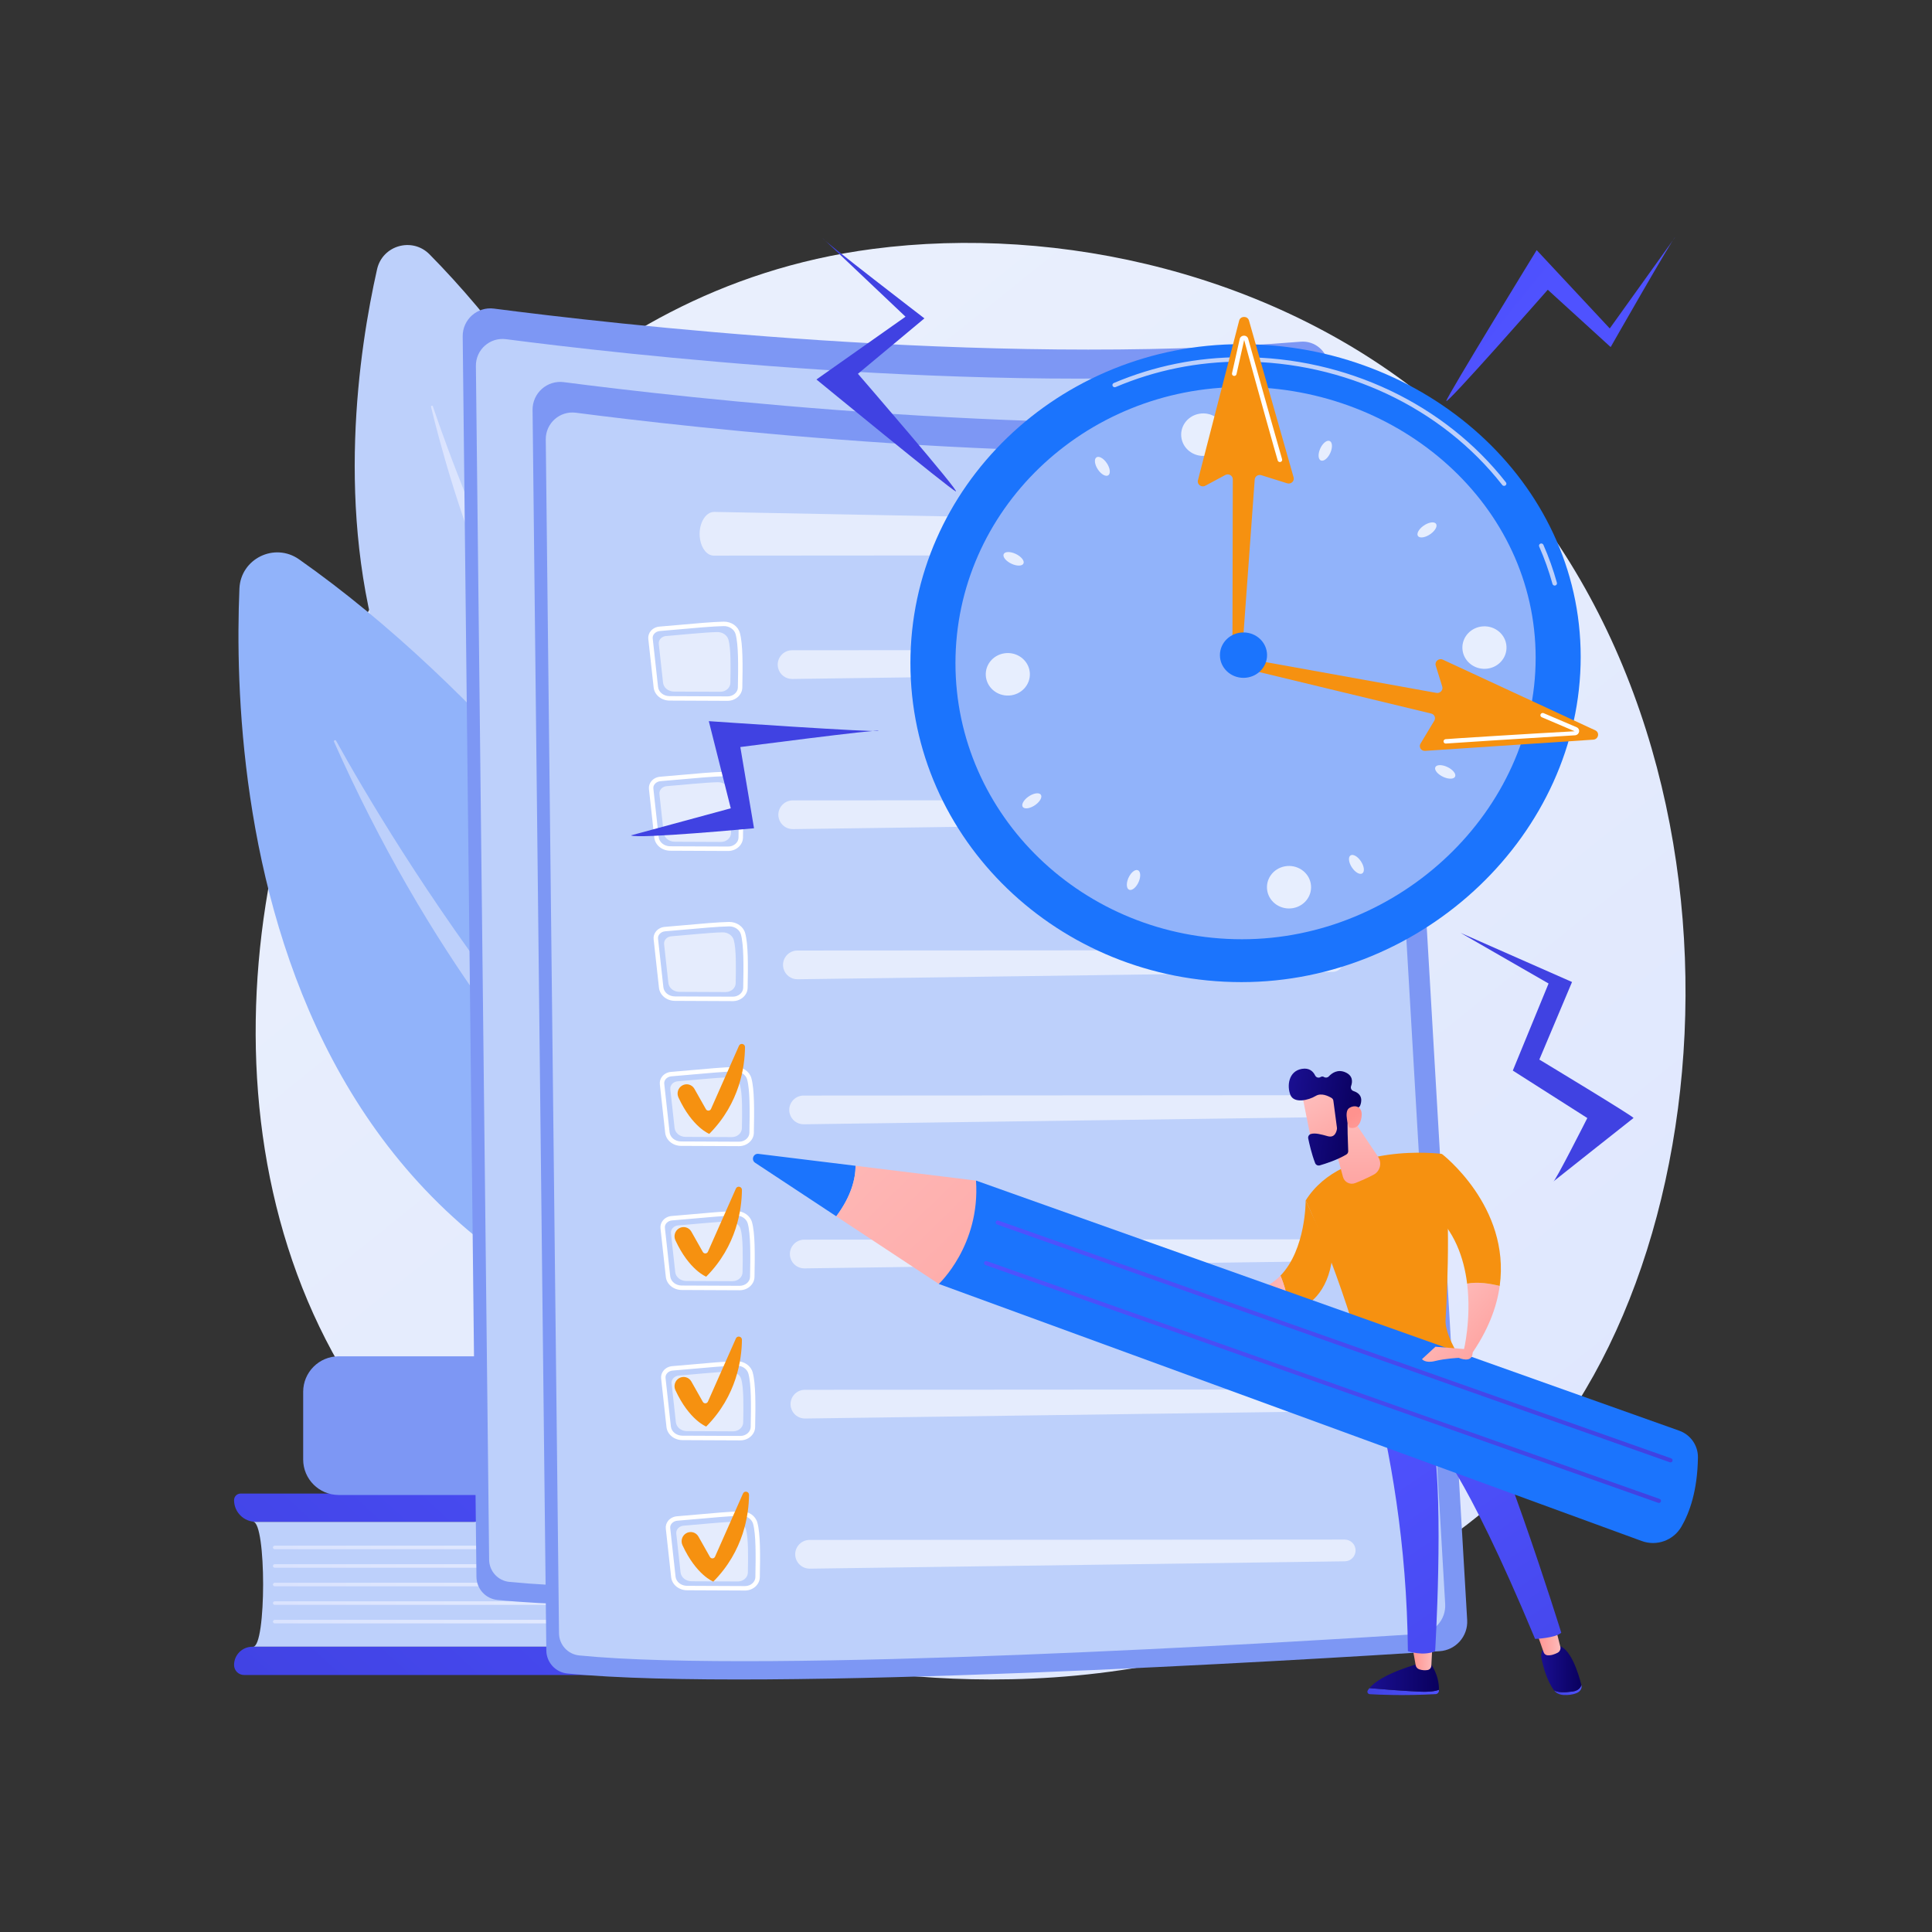 <?xml version="1.0" encoding="utf-8"?>
<!-- Generator: Adobe Illustrator 23.1.1, SVG Export Plug-In . SVG Version: 6.00 Build 0)  -->
<svg version="1.1" xmlns="http://www.w3.org/2000/svg" xmlns:xlink="http://www.w3.org/1999/xlink" x="0px" y="0px"
	 viewBox="0 0 3710 3710" style="enable-background:new 0 0 3710 3710;" xml:space="preserve">
<rect x="0" y="0" width="3710" height="3710" fill="#333333" stroke="none"/>
<style type="text/css">
	.st0{display:none;}
	.st1{fill:url(#SVGID_1_);}
	.st2{fill:#BDD0FB;}
	.st3{fill:url(#SVGID_2_);}
	.st4{fill:url(#SVGID_3_);}
	.st5{fill:url(#SVGID_4_);}
	.st6{fill:url(#SVGID_5_);}
	.st7{fill:url(#SVGID_6_);}
	.st8{fill:url(#SVGID_7_);}
	.st9{fill:#7D97F4;}
	.st10{fill:url(#SVGID_8_);}
	.st11{fill:url(#SVGID_9_);}
	.st12{fill:url(#SVGID_10_);}
	.st13{fill:#91B3FA;}
	.st14{opacity:0.78;fill:#FFFFFF;}
	.st15{fill:url(#SVGID_11_);}
	.st16{fill:url(#SVGID_12_);}
	.st17{opacity:0.6;}
	.st18{fill:#FFFFFF;}
	.st19{opacity:0.6;fill:#FFFFFF;}
	.st20{fill:url(#SVGID_13_);}
	.st21{fill:#F69110;}
	.st22{fill:url(#SVGID_14_);}
	.st23{fill:url(#SVGID_15_);}
	.st24{fill:url(#SVGID_16_);}
	.st25{fill:url(#SVGID_17_);}
	.st26{fill:url(#SVGID_18_);}
	.st27{fill:url(#SVGID_19_);}
	.st28{fill:url(#SVGID_20_);}
	.st29{fill:url(#SVGID_21_);}
	.st30{fill:url(#SVGID_22_);}
	.st31{fill:url(#SVGID_23_);}
	.st32{fill:url(#SVGID_24_);}
	.st33{fill:url(#SVGID_25_);}
	.st34{fill:url(#SVGID_26_);}
	.st35{fill:url(#SVGID_27_);}
	.st36{fill:url(#SVGID_28_);}
	.st37{fill:url(#SVGID_29_);}
	.st38{fill:url(#SVGID_30_);}
	.st39{fill:url(#SVGID_31_);}
	.st40{fill:url(#SVGID_32_);}
	.st41{fill:#1B74FD;}
	.st42{fill:url(#SVGID_33_);}
	.st43{fill:url(#SVGID_34_);}
	.st44{fill:url(#SVGID_35_);}
	.st45{fill:url(#SVGID_36_);}
</style>
<g id="Background" class="st0">
</g>
<g id="Illustration">
	<g>
		<linearGradient id="SVGID_1_" gradientUnits="userSpaceOnUse" x1="3593.731" y1="4039.252" x2="1139.088" y2="990.74">
			<stop  offset="0" style="stop-color:#DAE3FE"/>
			<stop  offset="1" style="stop-color:#E9EFFD"/>
		</linearGradient>
		<path class="st1" d="M2918.44,2837.03c-56.38,59.36-109.73,97.64-151.88,127.88c-495.46,355.5-1081.72,251.87-1206.31,226.56
			c-183.99-37.37-539.64-109.6-796.77-411.98c-389.01-457.47-328.44-1178.2-26.69-1653.97c55.19-87.03,346.74-570.04,939.32-647.5
			c358.62-46.88,776.65,47.67,1079.38,301.3C3390.94,1311.71,3345.71,2387.22,2918.44,2837.03z"/>
		<g>
			<g>
				<path class="st2" d="M486.02,3162.22l1198.7,0v-239.92l-1198.7,0C511.68,2922.31,511.68,3162.22,486.02,3162.22z"/>
				<linearGradient id="SVGID_2_" gradientUnits="userSpaceOnUse" x1="1625.981" y1="2464.764" x2="654.897" y2="3519.56">
					<stop  offset="0" style="stop-color:#4F52FF"/>
					<stop  offset="1" style="stop-color:#4042E2"/>
				</linearGradient>
				<path class="st3" d="M1684.73,3102.19v-109.8c0-38.71-23.69-70.08-52.91-70.08H491.08c-22.98,0-41.61-18.63-41.61-41.61v0
					c0-6.98,5.66-12.64,12.64-12.64h1246.74c28.59,0,73.99,44.95,73.99,100.4v153.35c0,52.28-44.07,94.67-71.03,94.67H468.67
					c-10.6,0-19.2-8.6-19.2-19.2c0-19.36,15.69-35.05,35.05-35.05H1639.4C1664.43,3162.22,1684.73,3135.35,1684.73,3102.19z"/>
			</g>
			<linearGradient id="SVGID_3_" gradientUnits="userSpaceOnUse" x1="524.137" y1="2971.532" x2="1654.875" y2="2971.532">
				<stop  offset="0" style="stop-color:#DAE3FE"/>
				<stop  offset="1" style="stop-color:#E9EFFD"/>
			</linearGradient>
			<path class="st4" d="M1651.48,2974.93H527.53c-1.88,0-3.39-1.52-3.39-3.39s1.52-3.39,3.39-3.39h1123.95
				c1.88,0,3.39,1.52,3.39,3.39S1653.36,2974.93,1651.48,2974.93z"/>
			<linearGradient id="SVGID_4_" gradientUnits="userSpaceOnUse" x1="524.137" y1="3007.145" x2="1654.875" y2="3007.145">
				<stop  offset="0" style="stop-color:#DAE3FE"/>
				<stop  offset="1" style="stop-color:#E9EFFD"/>
			</linearGradient>
			<path class="st5" d="M1651.48,3010.54H527.53c-1.88,0-3.39-1.52-3.39-3.39c0-1.87,1.52-3.39,3.39-3.39h1123.95
				c1.88,0,3.39,1.52,3.39,3.39C1654.87,3009.02,1653.36,3010.54,1651.48,3010.54z"/>
			<linearGradient id="SVGID_5_" gradientUnits="userSpaceOnUse" x1="524.137" y1="3042.757" x2="1654.875" y2="3042.757">
				<stop  offset="0" style="stop-color:#DAE3FE"/>
				<stop  offset="1" style="stop-color:#E9EFFD"/>
			</linearGradient>
			<path class="st6" d="M1651.48,3046.15H527.53c-1.88,0-3.39-1.52-3.39-3.39c0-1.87,1.52-3.39,3.39-3.39h1123.95
				c1.88,0,3.39,1.52,3.39,3.39C1654.87,3044.63,1653.36,3046.15,1651.48,3046.15z"/>
			<linearGradient id="SVGID_6_" gradientUnits="userSpaceOnUse" x1="524.137" y1="3078.368" x2="1654.875" y2="3078.368">
				<stop  offset="0" style="stop-color:#DAE3FE"/>
				<stop  offset="1" style="stop-color:#E9EFFD"/>
			</linearGradient>
			<path class="st7" d="M1651.48,3081.76H527.53c-1.88,0-3.39-1.52-3.39-3.39s1.52-3.39,3.39-3.39h1123.95
				c1.88,0,3.39,1.52,3.39,3.39S1653.36,3081.76,1651.48,3081.76z"/>
			<linearGradient id="SVGID_7_" gradientUnits="userSpaceOnUse" x1="524.137" y1="3113.98" x2="1654.875" y2="3113.98">
				<stop  offset="0" style="stop-color:#DAE3FE"/>
				<stop  offset="1" style="stop-color:#E9EFFD"/>
			</linearGradient>
			<path class="st8" d="M1651.48,3117.38H527.53c-1.88,0-3.39-1.52-3.39-3.39c0-1.87,1.52-3.39,3.39-3.39h1123.95
				c1.88,0,3.39,1.52,3.39,3.39C1654.87,3115.85,1653.36,3117.38,1651.48,3117.38z"/>
		</g>
		<g>
			<path class="st9" d="M650.39,2870.8h966.74c37.67,0,68.22-30.54,68.22-68.22v-129.86c0-37.67-30.54-68.22-68.22-68.22H650.39
				c-37.67,0-68.22,30.54-68.22,68.22v129.86C582.17,2840.26,612.71,2870.8,650.39,2870.8z"/>
			<linearGradient id="SVGID_8_" gradientUnits="userSpaceOnUse" x1="2022.244" y1="2030.344" x2="1033.801" y2="3358.564">
				<stop  offset="0" style="stop-color:#53D8FF"/>
				<stop  offset="1" style="stop-color:#3840F7"/>
			</linearGradient>
			<path class="st10" d="M1438.32,2840.19h115.11c4,0,7.24-3.24,7.24-7.24v-190.6c0-4-3.24-7.24-7.24-7.24h-115.11
				c-4,0-7.24,3.24-7.24,7.24v190.6C1431.07,2836.95,1434.32,2840.19,1438.32,2840.19z"/>
			<linearGradient id="SVGID_9_" gradientUnits="userSpaceOnUse" x1="1948.316" y1="1984.325" x2="969.103" y2="3300.143">
				<stop  offset="0" style="stop-color:#53D8FF"/>
				<stop  offset="1" style="stop-color:#3840F7"/>
			</linearGradient>
			<path class="st11" d="M1367.06,2840.19h41.29c2.03,0,3.67-1.64,3.67-3.67v-197.74c0-2.03-1.64-3.67-3.67-3.67h-41.29
				c-2.03,0-3.67,1.64-3.67,3.67v197.74C1363.39,2838.55,1365.03,2840.19,1367.06,2840.19z"/>
		</g>
		<g>
			<path class="st2" d="M1588.97,1935.58c0,0-270.47-946.56-764.09-1447.13c-33.18-33.65-90.42-17.48-100.8,28.62
				C654.66,825.36,536.96,1756.21,1588.97,1935.58z"/>
			<linearGradient id="SVGID_10_" gradientUnits="userSpaceOnUse" x1="827.661" y1="1330.937" x2="1491.732" y2="1330.937">
				<stop  offset="0" style="stop-color:#DAE3FE"/>
				<stop  offset="1" style="stop-color:#E9EFFD"/>
			</linearGradient>
			<path class="st12" d="M1490.82,1878.24c2.44,2.18-0.49,5.93-3.2,4.1c-99.93-67.45-489.74-403.52-659.9-1101.01
				c-0.55-2.24,2.74-3.25,3.48-1.07C885.58,941.26,1104.89,1534.05,1490.82,1878.24z"/>
		</g>
		<g>
			<path class="st13" d="M1804.82,2641.8c0,0-530.1-1075.32-1230.52-1567.69c-47.08-33.1-112.15-1.26-114.55,56.24
				C443.65,1514.86,505.22,2655.84,1804.82,2641.8z"/>
			<path class="st2" d="M1674.72,2594.46c3.4,2.08,0.71,7.21-2.94,5.61c-134.43-59.07-674.65-376.92-1030.34-1175.64
				c-1.14-2.57,2.57-4.5,3.93-2.04C745.57,1603.46,1137.38,2266.03,1674.72,2594.46z"/>
		</g>
		<g>
			<path class="st9" d="M888.51,645.97c-0.36-32.36,27.97-57.55,60.06-53.37c212.83,27.74,944.65,113.13,1549.09,63.57
				c27.56-2.26,51.6,18.51,53.22,46.12l132.34,2267.43c1.81,31.09-21.79,57.81-52.87,59.81c-254.24,16.37-1301.29,80-1675.07,42.82
				c-22.75-2.26-40.11-21.32-40.36-44.18L888.51,645.97z"/>
			<path class="st2" d="M913.86,702.68c-0.35-31.14,26.92-55.39,57.8-51.36c204.82,26.69,909.08,108.87,1490.76,61.17
				c26.53-2.18,49.66,17.81,51.21,44.38l127.36,2182.05c1.75,29.92-20.97,55.63-50.88,57.56
				c-244.66,15.76-1252.29,76.99-1611.99,41.21c-21.89-2.18-38.6-20.51-38.84-42.51L913.86,702.68z"/>
			<path class="st14" d="M1104.21,869.97l24.17,467.83c0.8,15.56,13.44,27.87,29.02,28.23c86.68,1.99,356.75,7.17,509.19-1.57
				c17.24-0.99,30.82-15.01,31.3-32.28c2.45-87.77,7.48-343.22-13.07-449.89c-3.32-17.23-18.21-29.79-35.75-30.31l-512.33-15.25
				C1118.26,836.17,1103.25,851.51,1104.21,869.97z"/>
			
				<linearGradient id="SVGID_11_" gradientUnits="userSpaceOnUse" x1="1327.8" y1="751.555" x2="2423.67" y2="1997.133" gradientTransform="matrix(0.981 0.194 -0.194 0.981 106.753 -193.438)">
				<stop  offset="0" style="stop-color:#CE1567"/>
				<stop  offset="1" style="stop-color:#7A1DBC"/>
			</linearGradient>
			<circle class="st15" cx="1399.83" cy="1035.73" r="100.59"/>
			
				<linearGradient id="SVGID_12_" gradientUnits="userSpaceOnUse" x1="1231.282" y1="836.447" x2="2327.186" y2="2082.063" gradientTransform="matrix(0.981 0.194 -0.194 0.981 106.753 -193.438)">
				<stop  offset="0" style="stop-color:#CE1567"/>
				<stop  offset="1" style="stop-color:#7A1DBC"/>
			</linearGradient>
			<path class="st16" d="M1248.57,1331.87l320.47-1.67c19.65-0.1,31.31-21.86,20.64-38.36c-27.44-42.45-84.72-104.73-183.34-101.39
				c-95.05,3.22-151.1,60.03-179.22,100.72C1215.19,1308.43,1227.58,1331.98,1248.57,1331.87z"/>
			<g class="st17">
				<path class="st18" d="M2388.19,904.02c8.81-0.05,15.77-7.15,15.48-15.78s-7.75-15.79-16.56-15.9l-566.22-7.14
					c-8.81-0.11-13.59,6.58-10.62,14.88l4.23,11.82c2.97,8.29,12.61,15.04,21.42,15L2388.19,904.02z"/>
			</g>
			<g class="st17">
				<path class="st18" d="M1821.34,952.44c-8.81-0.11-13.59,6.58-10.62,14.88l4.23,11.82c2.97,8.29,12.61,15.04,21.42,15
					l552.27-2.87c8.81-0.05,15.77-7.15,15.48-15.78s-7.75-15.79-16.56-15.9L1821.34,952.44z"/>
			</g>
			<g class="st17">
				<path class="st18" d="M1821.81,1040.94c-8.81-0.11-13.59,6.58-10.62,14.88l4.23,11.82c2.97,8.29,12.61,15.04,21.42,15
					l552.27-2.87c8.81-0.05,15.77-7.15,15.48-15.78c-0.3-8.63-7.75-15.79-16.56-15.9L1821.81,1040.94z"/>
			</g>
			<g class="st17">
				<path class="st18" d="M2445.88,1506.28c8.81-0.05,15.51-7.14,14.9-15.78s-8.33-15.71-17.14-15.74l-1320.45-3.54
					c-8.81-0.02-11.5,5.57-5.98,12.44l13.62,16.92c5.52,6.86,17.25,12.44,26.06,12.4L2445.88,1506.28z"/>
			</g>
			<g class="st17">
				<path class="st18" d="M1123.66,1558.47c-8.81-0.02-11.5,5.57-5.98,12.44l13.62,16.92c5.52,6.86,17.25,12.44,26.06,12.4
					l1288.98-6.71c8.81-0.05,15.51-7.14,14.9-15.78c-0.61-8.63-8.33-15.71-17.14-15.74L1123.66,1558.47z"/>
			</g>
			<path class="st19" d="M1120.71,1704.16c31.63-2.59,90.87-4.02,123.49-4.65c13.82-0.26,25.99,9.03,29.3,22.45
				c6.43,26.06,15.35,71.33,14.51,119.35c-0.25,14.38-11.97,25.92-26.35,25.84l-120.37-0.67c-14.8-0.08-27.15-11.33-28.6-26.06
				l-11.17-113.17C1100.35,1715.54,1108.98,1705.12,1120.71,1704.16z"/>
			<g class="st17">
				<path class="st18" d="M1341.3,1749.41c-8.8-0.32-14.9,6.54-13.55,15.24l3.7,23.8c1.35,8.71,9.67,15.79,18.48,15.74l296.77-1.54
					c8.81-0.05,15.89-7.29,15.74-16.1l-0.17-9.4c-0.16-8.81-7.49-16.28-16.29-16.6L1341.3,1749.41z"/>
			</g>
			<path class="st19" d="M1776.41,1700.75c31.63-2.59,90.87-4.02,123.49-4.65c13.82-0.26,25.99,9.03,29.3,22.45
				c6.43,26.06,15.35,71.33,14.51,119.35c-0.25,14.38-11.97,25.92-26.35,25.84l-120.37-0.67c-14.8-0.08-27.15-11.33-28.6-26.06
				l-11.17-113.17C1756.05,1712.12,1764.68,1701.71,1776.41,1700.75z"/>
			<g class="st17">
				<path class="st18" d="M1997,1746c-8.8-0.32-14.9,6.54-13.55,15.24l3.7,23.8c1.35,8.71,9.67,15.79,18.48,15.74l296.77-1.54
					c8.81-0.05,15.89-7.29,15.74-16.1l-0.17-9.4c-0.16-8.81-7.49-16.28-16.29-16.6L1997,1746z"/>
			</g>
			<g>
				<path class="st18" d="M1292.86,2152.51c-0.1,0-0.2,0-0.3,0l-111.07-0.49c-15.87-0.07-29.02-10.92-30.6-25.23l-10.25-93.13
					c-0.6-5.47,1.07-10.88,4.7-15.25c4.07-4.89,10.25-7.98,16.95-8.47l0,0c9.35-0.69,22.53-1.88,36.47-3.14
					c29.36-2.66,65.9-5.96,86.47-6.32c14.92-0.15,27.63,8.61,31.21,21.59c5.9,21.36,5.6,61.86,4.72,105
					C1320.89,2141.07,1308.22,2152.43,1292.86,2152.51z M1162.92,2018.44c-4.41,0.32-8.42,2.3-11.02,5.42
					c-2.14,2.57-3.13,5.72-2.78,8.86l10.25,93.13c1.1,10.01,10.63,17.59,22.16,17.64l111.07,0.49c0.07,0,0.15,0,0.22,0
					c10.76-0.06,19.63-7.68,19.83-17.1c0.86-42.49,1.17-82.3-4.42-102.56c-2.51-9.08-12-15.35-22.84-15.33
					c-20.26,0.36-56.63,3.65-85.85,6.29C1185.55,2016.55,1172.35,2017.74,1162.92,2018.44L1162.92,2018.44z"/>
				<path class="st19" d="M1174.92,2027.99c23.32-1.72,74.01-7.13,98.06-7.55c10.19-0.18,19.16,5.93,21.6,14.75
					c4.73,17.14,4.29,51.35,3.65,82.93c-0.19,9.46-8.84,17.05-19.44,17l-88.76-0.39c-10.91-0.05-20.01-7.44-21.08-17.13l-8.19-74.43
					C1159.91,2035.48,1166.28,2028.63,1174.92,2027.99z"/>
				<g class="st17">
					<path class="st18" d="M1390.09,2090.13c3.28,12.18,14.4,20.58,27.01,20.4l1027.56-14.11c11.62-0.16,20.87-9.79,20.56-21.42
						c-0.31-11.3-9.56-20.3-20.86-20.29l-1027.65,0.66C1398.56,2055.39,1385.37,2072.61,1390.09,2090.13z"/>
				</g>
				<path class="st18" d="M1294.1,2390.55c-0.1,0-0.2,0-0.3,0l-111.07-0.49c-15.87-0.07-29.02-10.92-30.6-25.23l-10.25-93.13
					c-0.6-5.47,1.07-10.88,4.7-15.25c4.07-4.89,10.25-7.98,16.95-8.47l0,0c9.35-0.69,22.52-1.88,36.47-3.14
					c29.36-2.66,65.9-5.96,86.47-6.32c0.15,0,0.3-0.01,0.45-0.01c14.61-0.08,27.22,8.75,30.77,21.6c5.9,21.36,5.6,61.86,4.72,105
					C1322.13,2379.11,1309.46,2390.47,1294.1,2390.55z M1164.16,2256.47c-4.41,0.32-8.42,2.3-11.02,5.42
					c-2.14,2.57-3.13,5.72-2.78,8.86l10.25,93.13c1.1,10.01,10.63,17.59,22.16,17.64l111.07,0.49c0.07,0,0.15,0,0.22,0
					c10.76-0.06,19.63-7.69,19.83-17.1c0.86-42.49,1.17-82.3-4.42-102.56c-2.51-9.07-12.13-15.56-22.84-15.33
					c-20.26,0.36-56.63,3.65-85.85,6.29C1186.79,2254.58,1173.59,2255.78,1164.16,2256.47L1164.16,2256.47z"/>
				<path class="st19" d="M1176.16,2266.03c23.32-1.72,74.01-7.13,98.06-7.55c10.19-0.18,19.16,5.93,21.6,14.75
					c4.73,17.14,4.29,51.35,3.65,82.93c-0.19,9.46-8.84,17.05-19.44,17l-88.76-0.39c-10.92-0.05-20.02-7.44-21.08-17.13l-8.19-74.43
					C1161.15,2273.52,1167.52,2266.66,1176.16,2266.03z"/>
				<g class="st17">
					<path class="st18" d="M1391.33,2328.16c3.28,12.18,14.4,20.58,27.01,20.4l1027.56-14.11c11.62-0.16,20.87-9.79,20.56-21.42
						c-0.31-11.3-9.56-20.3-20.86-20.29l-1027.65,0.66C1399.8,2293.43,1386.61,2310.65,1391.33,2328.16z"/>
				</g>
				<path class="st18" d="M1295.34,2628.58c-0.1,0-0.2,0-0.3,0l-111.07-0.49c-15.87-0.07-29.02-10.91-30.6-25.23l-10.25-93.13
					c-0.6-5.47,1.07-10.89,4.7-15.26c4.07-4.89,10.24-7.98,16.95-8.47l0,0c9.35-0.69,22.53-1.88,36.47-3.14
					c29.36-2.66,65.9-5.96,86.47-6.32c0.15,0,0.3-0.01,0.45-0.01c14.61-0.08,27.22,8.75,30.77,21.6c5.9,21.36,5.6,61.86,4.72,105
					C1323.37,2617.14,1310.7,2628.5,1295.34,2628.58z M1165.4,2494.51c-4.41,0.32-8.42,2.3-11.02,5.42
					c-2.14,2.57-3.13,5.72-2.78,8.87l10.25,93.13c1.1,10.01,10.63,17.59,22.16,17.64l111.07,0.49c0.07,0,0.15,0,0.22,0
					c10.76-0.06,19.63-7.69,19.83-17.1c0.86-42.49,1.17-82.3-4.42-102.56c-2.51-9.07-12.13-15.59-22.84-15.33
					c-20.26,0.36-56.63,3.65-85.85,6.29C1188.03,2492.62,1174.82,2493.81,1165.4,2494.51L1165.4,2494.51z"/>
				<path class="st19" d="M1177.4,2504.06c23.32-1.72,74.01-7.13,98.06-7.55c10.19-0.18,19.16,5.93,21.6,14.75
					c4.73,17.14,4.29,51.35,3.65,82.93c-0.19,9.46-8.84,17.05-19.44,17l-88.76-0.39c-10.91-0.05-20.02-7.44-21.08-17.13l-8.19-74.43
					C1162.38,2511.55,1168.75,2504.7,1177.4,2504.06z"/>
				<g class="st17">
					<path class="st18" d="M1392.57,2566.2c3.28,12.18,14.4,20.58,27.01,20.4l1027.55-14.11c11.62-0.16,20.87-9.79,20.56-21.42
						c-0.31-11.3-9.56-20.3-20.86-20.29l-1027.65,0.66C1401.04,2531.46,1387.85,2548.68,1392.57,2566.2z"/>
				</g>
				<path class="st18" d="M1296.58,2866.62c-0.1,0-0.2,0-0.3,0l-111.07-0.49c-15.87-0.07-29.02-10.91-30.6-25.23l-10.25-93.13
					c-0.6-5.47,1.07-10.89,4.71-15.26c4.07-4.89,10.24-7.98,16.95-8.47l0,0c9.35-0.69,22.53-1.88,36.47-3.14
					c29.36-2.66,65.9-5.96,86.47-6.32c0.15,0,0.3-0.01,0.45-0.01c14.61-0.08,27.22,8.75,30.77,21.6c5.9,21.36,5.6,61.86,4.72,105
					C1324.61,2855.18,1311.94,2866.54,1296.58,2866.62z M1166.64,2732.54c-4.41,0.32-8.42,2.3-11.02,5.42
					c-2.14,2.57-3.13,5.72-2.78,8.87l10.25,93.13c1.1,10.01,10.63,17.59,22.16,17.64l111.07,0.49c0.07,0,0.15,0,0.22,0
					c10.76-0.06,19.63-7.69,19.83-17.1c0.86-42.49,1.17-82.3-4.42-102.56c-2.51-9.07-12.13-15.62-22.84-15.33
					c-20.26,0.36-56.63,3.65-85.85,6.29C1189.27,2730.65,1176.06,2731.85,1166.64,2732.54L1166.64,2732.54z"/>
				<path class="st19" d="M1178.64,2742.1c23.32-1.72,74.01-7.13,98.06-7.55c10.19-0.18,19.16,5.93,21.6,14.75
					c4.73,17.14,4.29,51.35,3.65,82.93c-0.19,9.46-8.84,17.05-19.44,17l-88.76-0.39c-10.92-0.05-20.02-7.44-21.08-17.13l-8.19-74.43
					C1163.62,2749.59,1169.99,2742.73,1178.64,2742.1z"/>
				<g class="st17">
					<path class="st18" d="M1393.81,2804.23L1393.81,2804.23c3.28,12.18,14.4,20.58,27.01,20.4l1027.56-14.11
						c11.62-0.16,20.87-9.79,20.56-21.42c-0.31-11.3-9.56-20.3-20.86-20.29l-1027.65,0.66
						C1402.28,2769.5,1389.09,2786.72,1393.81,2804.23z"/>
				</g>
				
					<linearGradient id="SVGID_13_" gradientUnits="userSpaceOnUse" x1="1427.28" y1="1993.054" x2="860.155" y2="2961.003" gradientTransform="matrix(1 -5.200000e-03 5.200000e-03 1 378.225 -224.402)">
					<stop  offset="0" style="stop-color:#A737D5"/>
					<stop  offset="1" style="stop-color:#EF497A"/>
				</linearGradient>
				<path class="st20" d="M1183.44,2756.69L1183.44,2756.69c8.22-4.88,18.85-2.05,23.55,6.28l22.11,39.16
					c2.21,3.92,7.95,3.64,9.77-0.47l53.7-121.25c2.68-6.05,11.68-4.06,11.61,2.56c-0.36,37-9.81,107.39-68.63,166.57
					c0,0-32.65-12.49-59.18-69.97C1172.54,2771.25,1175.58,2761.35,1183.44,2756.69z"/>
			</g>
		</g>
		<g>
			<path class="st9" d="M1022.69,787.21c-0.36-32.36,27.97-57.55,60.06-53.37c212.83,27.74,944.65,113.13,1549.09,63.57
				c27.56-2.26,51.6,18.51,53.22,46.12l132.34,2267.43c1.81,31.09-21.79,57.81-52.87,59.81c-254.24,16.37-1301.29,80-1675.07,42.82
				c-22.75-2.26-40.11-21.32-40.36-44.18L1022.69,787.21z"/>
			<path class="st2" d="M1048.04,843.91c-0.35-31.14,26.92-55.39,57.8-51.36c204.82,26.69,909.08,108.87,1490.76,61.17
				c26.53-2.18,49.66,17.81,51.21,44.38l127.36,2182.05c1.75,29.92-20.97,55.63-50.88,57.56
				c-244.66,15.76-1252.29,76.99-1611.99,41.21c-21.89-2.18-38.6-20.51-38.84-42.51L1048.04,843.91z"/>
			<g>
				<path class="st18" d="M1419.3,2200.93c-0.1,0-0.2,0-0.3,0l-111.07-0.49c-15.87-0.07-29.02-10.92-30.6-25.23l-10.25-93.13
					c-0.6-5.47,1.07-10.88,4.7-15.25c4.07-4.89,10.25-7.98,16.95-8.48l0,0c9.35-0.69,22.53-1.88,36.47-3.14
					c29.36-2.66,65.9-5.96,86.47-6.32c14.92-0.15,27.63,8.61,31.21,21.59c5.9,21.36,5.6,61.86,4.72,105
					C1447.33,2189.49,1434.66,2200.85,1419.3,2200.93z M1289.36,2066.85c-4.41,0.32-8.42,2.3-11.02,5.42
					c-2.14,2.57-3.13,5.72-2.78,8.86l10.25,93.13c1.1,10.01,10.63,17.59,22.16,17.64l111.07,0.49c0.07,0,0.15,0,0.22,0
					c10.76-0.06,19.63-7.69,19.83-17.1c0.86-42.49,1.17-82.3-4.42-102.56c-2.51-9.08-12-15.35-22.84-15.33
					c-20.26,0.36-56.63,3.65-85.85,6.29C1311.99,2064.97,1298.79,2066.16,1289.36,2066.85L1289.36,2066.85z"/>
				<path class="st19" d="M1301.36,2076.41c23.32-1.72,74.01-7.13,98.06-7.55c10.19-0.18,19.16,5.93,21.6,14.75
					c4.73,17.14,4.29,51.35,3.65,82.93c-0.19,9.46-8.84,17.05-19.44,17l-88.76-0.39c-10.91-0.05-20.01-7.44-21.08-17.13l-8.19-74.43
					C1286.35,2083.9,1292.72,2077.04,1301.36,2076.41z"/>
				<g class="st17">
					<path class="st18" d="M1516.53,2138.55c3.28,12.18,14.4,20.58,27.01,20.4l1027.56-14.11c11.62-0.16,20.87-9.79,20.56-21.42
						c-0.31-11.3-9.56-20.3-20.86-20.29l-1027.65,0.66C1525,2103.81,1511.81,2121.03,1516.53,2138.55z"/>
				</g>
				<path class="st18" d="M1420.54,2477.64c-0.1,0-0.2,0-0.3,0l-111.07-0.49c-15.87-0.07-29.02-10.92-30.6-25.23l-10.25-93.13
					c-0.6-5.47,1.07-10.88,4.7-15.25c4.07-4.89,10.25-7.98,16.95-8.47l0,0c9.35-0.69,22.52-1.88,36.47-3.14
					c29.36-2.66,65.9-5.96,86.47-6.32c0.15,0,0.3-0.01,0.45-0.01c14.61-0.08,27.22,8.75,30.77,21.6c5.9,21.36,5.6,61.86,4.72,105
					C1448.57,2466.2,1435.9,2477.56,1420.54,2477.64z M1290.6,2343.56c-4.41,0.32-8.42,2.3-11.02,5.42
					c-2.14,2.57-3.13,5.72-2.78,8.86l10.25,93.13c1.1,10.01,10.63,17.59,22.16,17.64l111.07,0.49c0.07,0,0.15,0,0.22,0
					c10.76-0.06,19.63-7.69,19.83-17.1c0.86-42.49,1.17-82.3-4.42-102.56c-2.51-9.07-12.13-15.56-22.84-15.33
					c-20.26,0.36-56.63,3.65-85.85,6.29C1313.23,2341.67,1300.03,2342.87,1290.6,2343.56L1290.6,2343.56z"/>
				<path class="st19" d="M1302.6,2353.12c23.32-1.72,74.01-7.13,98.06-7.55c10.19-0.18,19.16,5.93,21.6,14.75
					c4.73,17.14,4.29,51.35,3.65,82.93c-0.19,9.46-8.84,17.05-19.44,17l-88.76-0.39c-10.92-0.05-20.02-7.44-21.08-17.13l-8.19-74.43
					C1287.59,2360.61,1293.96,2353.75,1302.6,2353.12z"/>
				<g class="st17">
					<path class="st18" d="M1517.77,2415.25c3.28,12.18,14.4,20.58,27.01,20.4l1027.56-14.11c11.62-0.16,20.87-9.79,20.56-21.42
						c-0.31-11.3-9.56-20.3-20.86-20.29l-1027.65,0.66C1526.24,2380.52,1513.05,2397.74,1517.77,2415.25z"/>
				</g>
				<path class="st18" d="M1421.78,2765.95c-0.1,0-0.2,0-0.3,0l-111.07-0.49c-15.87-0.07-29.02-10.91-30.6-25.23l-10.25-93.13
					c-0.6-5.47,1.07-10.89,4.71-15.26c4.07-4.89,10.24-7.98,16.95-8.48l0,0c9.35-0.69,22.53-1.88,36.47-3.14
					c29.36-2.66,65.9-5.96,86.47-6.32c0.15,0,0.3-0.01,0.45-0.01c14.61-0.08,27.22,8.75,30.77,21.6c5.9,21.36,5.6,61.86,4.72,105
					C1449.81,2754.51,1437.14,2765.87,1421.78,2765.95z M1291.84,2631.87c-4.41,0.32-8.42,2.3-11.02,5.42
					c-2.14,2.57-3.13,5.72-2.78,8.87l10.25,93.13c1.1,10.01,10.63,17.59,22.16,17.64l111.07,0.49c0.07,0,0.15,0,0.22,0
					c10.76-0.06,19.63-7.69,19.83-17.1c0.86-42.49,1.17-82.3-4.42-102.56c-2.51-9.07-12.13-15.59-22.84-15.33
					c-20.26,0.36-56.63,3.65-85.85,6.29C1314.47,2629.99,1301.26,2631.18,1291.84,2631.87L1291.84,2631.87z"/>
				<path class="st19" d="M1303.84,2641.43c23.32-1.72,74.01-7.13,98.06-7.55c10.19-0.18,19.16,5.93,21.6,14.75
					c4.73,17.14,4.29,51.35,3.65,82.93c-0.19,9.46-8.84,17.05-19.44,17l-88.76-0.39c-10.92-0.05-20.02-7.44-21.08-17.13l-8.19-74.43
					C1288.82,2648.92,1295.19,2642.07,1303.84,2641.43z"/>
				<g class="st17">
					<path class="st18" d="M1519.01,2703.57c3.28,12.18,14.4,20.58,27.01,20.4l1027.55-14.11c11.62-0.16,20.87-9.79,20.56-21.42
						c-0.31-11.3-9.56-20.3-20.86-20.29l-1027.65,0.66C1527.48,2668.83,1514.29,2686.05,1519.01,2703.57z"/>
				</g>
				<path class="st18" d="M1430.76,3054.26c-0.1,0-0.2,0-0.3,0l-111.07-0.49c-15.87-0.07-29.02-10.91-30.6-25.23l-10.25-93.13
					c-0.6-5.47,1.07-10.89,4.7-15.26c4.07-4.89,10.24-7.98,16.95-8.47l0,0c9.35-0.69,22.53-1.88,36.47-3.14
					c29.36-2.66,65.9-5.96,86.47-6.32c0.15,0,0.3-0.01,0.45-0.01c14.61-0.08,27.22,8.75,30.77,21.6c5.9,21.36,5.6,61.86,4.72,105
					C1458.78,3042.82,1446.11,3054.18,1430.76,3054.26z M1300.82,2920.19c-4.41,0.32-8.42,2.3-11.02,5.42
					c-2.14,2.57-3.13,5.72-2.78,8.87l10.25,93.13c1.1,10.01,10.63,17.59,22.16,17.64l111.07,0.49c0.07,0,0.15,0,0.22,0
					c10.76-0.06,19.63-7.69,19.83-17.1c0.86-42.49,1.17-82.3-4.42-102.56c-2.51-9.07-12.13-15.62-22.84-15.33
					c-20.26,0.36-56.63,3.65-85.85,6.29C1323.44,2918.3,1310.24,2919.49,1300.82,2920.19L1300.82,2920.19z"/>
				<path class="st19" d="M1312.81,2929.74c23.32-1.72,74.01-7.13,98.06-7.55c10.19-0.18,19.16,5.93,21.6,14.75
					c4.73,17.14,4.29,51.35,3.65,82.93c-0.19,9.46-8.84,17.05-19.44,17l-88.76-0.39c-10.91-0.05-20.02-7.44-21.08-17.13l-8.19-74.43
					C1297.8,2937.23,1304.17,2930.38,1312.81,2929.74z"/>
				<g class="st17">
					<path class="st18" d="M1527.98,2991.88L1527.98,2991.88c3.28,12.18,14.4,20.58,27.01,20.4l1027.56-14.11
						c11.62-0.16,20.87-9.79,20.56-21.42c-0.31-11.3-9.56-20.3-20.86-20.29l-1027.65,0.66
						C1536.45,2957.14,1523.26,2974.36,1527.98,2991.88z"/>
				</g>
				<path class="st21" d="M1317.62,2944.33L1317.62,2944.33c8.22-4.88,18.85-2.05,23.55,6.28l22.11,39.16
					c2.21,3.92,7.95,3.64,9.77-0.47l53.7-121.25c2.68-6.05,11.68-4.05,11.61,2.56c-0.36,37-9.81,107.39-68.63,166.57
					c0,0-32.65-12.49-59.18-69.97C1306.72,2958.89,1309.75,2949,1317.62,2944.33z"/>
				<path class="st21" d="M1303.99,2646.54L1303.99,2646.54c8.22-4.88,18.85-2.05,23.55,6.28l22.11,39.16
					c2.21,3.92,7.95,3.64,9.77-0.47l53.7-121.25c2.68-6.05,11.68-4.06,11.61,2.56c-0.36,37-9.81,107.39-68.63,166.57
					c0,0-32.65-12.49-59.18-69.97C1293.09,2661.1,1296.13,2651.21,1303.99,2646.54z"/>
				<path class="st21" d="M1303.99,2358.73L1303.99,2358.73c8.22-4.88,18.85-2.05,23.55,6.28l22.11,39.16
					c2.21,3.92,7.95,3.64,9.77-0.47l53.7-121.25c2.68-6.05,11.68-4.05,11.61,2.56c-0.36,37-9.81,107.39-68.63,166.57
					c0,0-32.65-12.49-59.18-69.97C1293.09,2373.29,1296.13,2363.4,1303.99,2358.73z"/>
				<path class="st21" d="M1419.02,2008.23c2.68-6.05,11.68-4.05,11.61,2.56c-0.36,37-9.81,107.39-68.63,166.57
					c0,0-32.65-12.49-59.18-69.97c-3.83-8.3-0.8-18.19,7.07-22.86l0,0c8.22-4.88,18.85-2.05,23.55,6.28l22.11,39.16
					c2.21,3.92,7.95,3.64,9.77-0.47L1419.02,2008.23z"/>
			</g>
			<g>
				<path class="st18" d="M1397.15,1345.81c-0.1,0-0.2,0-0.3,0l-111.07-0.49c-15.87-0.07-29.02-10.92-30.6-25.23l-10.25-93.13
					c-0.6-5.47,1.07-10.88,4.7-15.25c4.07-4.89,10.25-7.98,16.95-8.47l0,0c9.35-0.69,22.53-1.88,36.47-3.14
					c29.36-2.66,65.9-5.96,86.47-6.32c0.15,0,0.3-0.01,0.45-0.01c14.61-0.08,27.22,8.75,30.77,21.6c5.9,21.36,5.6,61.86,4.72,105
					C1425.18,1334.38,1412.51,1345.73,1397.15,1345.81z M1267.21,1211.74c-4.41,0.32-8.42,2.3-11.02,5.42
					c-2.14,2.57-3.13,5.72-2.78,8.86l10.25,93.13c1.1,10.01,10.63,17.59,22.16,17.64l111.07,0.49c0.07,0,0.15,0,0.22,0
					c10.76-0.06,19.63-7.69,19.83-17.1c0.86-42.49,1.17-82.3-4.42-102.56c-2.51-9.07-12.13-15.56-22.84-15.33
					c-20.26,0.36-56.63,3.65-85.85,6.29C1289.84,1209.85,1276.64,1211.04,1267.21,1211.74L1267.21,1211.74z"/>
				<path class="st19" d="M1279.21,1221.29c23.32-1.72,74.01-7.13,98.06-7.55c10.19-0.18,19.16,5.93,21.6,14.75
					c4.73,17.14,4.29,51.35,3.65,82.93c-0.19,9.46-8.84,17.05-19.44,17l-88.76-0.39c-10.92-0.05-20.02-7.44-21.08-17.13l-8.19-74.43
					C1264.2,1228.79,1270.57,1221.93,1279.21,1221.29z"/>
				<g class="st17">
					<path class="st18" d="M1494.38,1283.43c3.28,12.18,14.4,20.58,27.01,20.4l1027.56-14.11c11.62-0.16,20.87-9.79,20.56-21.42
						c-0.31-11.3-9.56-20.3-20.86-20.29l-1027.65,0.66C1502.85,1248.69,1489.66,1265.92,1494.38,1283.43z"/>
				</g>
				<g class="st17">
					<path class="st18" d="M1344.26,1035.37c2.99,18.6,13.91,31.61,26.52,31.6l1027.7-0.73c11.63-0.01,21.1-14.49,21.07-32.18
						c-0.04-17.2-9.07-31.08-20.37-31.3l-1027.48-19.74C1353.55,982.67,1339.96,1008.61,1344.26,1035.37z"/>
				</g>
				<path class="st18" d="M1398.39,1634.13c-0.1,0-0.2,0-0.3,0l-111.07-0.49c-15.87-0.07-29.02-10.91-30.6-25.23l-10.25-93.13
					c-0.6-5.47,1.07-10.89,4.71-15.26c4.07-4.89,10.24-7.98,16.95-8.47l0,0c9.35-0.69,22.53-1.88,36.47-3.14
					c29.36-2.66,65.9-5.96,86.47-6.32c0.15,0,0.3-0.01,0.45-0.01c14.61-0.08,27.22,8.75,30.77,21.6c5.9,21.36,5.6,61.86,4.72,105
					C1426.42,1622.69,1413.75,1634.05,1398.39,1634.13z M1268.45,1500.05c-4.41,0.32-8.42,2.3-11.02,5.42
					c-2.14,2.57-3.13,5.72-2.78,8.87l10.25,93.13c1.1,10.01,10.63,17.59,22.16,17.64l111.07,0.49c0.07,0,0.15,0,0.22,0
					c10.76-0.06,19.63-7.69,19.83-17.1c0.86-42.49,1.17-82.3-4.42-102.56c-2.51-9.07-12.13-15.59-22.84-15.33
					c-20.26,0.36-56.63,3.65-85.85,6.29C1291.08,1498.16,1277.87,1499.36,1268.45,1500.05L1268.45,1500.05z"/>
				<path class="st19" d="M1280.45,1509.61c23.32-1.72,74.01-7.13,98.06-7.55c10.19-0.18,19.16,5.93,21.6,14.75
					c4.73,17.14,4.29,51.35,3.65,82.93c-0.19,9.46-8.84,17.05-19.44,17l-88.76-0.39c-10.91-0.05-20.01-7.44-21.08-17.13l-8.19-74.43
					C1265.43,1517.1,1271.8,1510.24,1280.45,1509.61z"/>
				<g class="st17">
					<path class="st18" d="M1495.62,1571.74c3.28,12.18,14.4,20.58,27.01,20.4l1027.56-14.11c11.62-0.16,20.87-9.79,20.56-21.42
						c-0.31-11.3-9.56-20.3-20.86-20.29l-1027.65,0.66C1504.09,1537.01,1490.9,1554.23,1495.62,1571.74z"/>
				</g>
				<path class="st18" d="M1407.37,1922.44c-0.1,0-0.2,0-0.3,0l-111.07-0.49c-15.87-0.07-29.02-10.91-30.6-25.23l-10.25-93.13
					c-0.6-5.47,1.07-10.89,4.71-15.26c4.07-4.89,10.24-7.98,16.95-8.47l0,0c9.35-0.69,22.53-1.88,36.47-3.14
					c29.36-2.66,65.9-5.96,86.47-6.32c0.15,0,0.3-0.01,0.45-0.01c14.61-0.08,27.22,8.75,30.77,21.6c5.9,21.36,5.6,61.86,4.72,105
					C1435.39,1911,1422.72,1922.36,1407.37,1922.44z M1277.43,1788.36c-4.41,0.32-8.42,2.3-11.02,5.42
					c-2.14,2.57-3.13,5.72-2.78,8.87l10.25,93.13c1.1,10.01,10.63,17.59,22.16,17.64l111.07,0.49c0.07,0,0.15,0,0.22,0
					c10.76-0.06,19.63-7.69,19.83-17.1c0.86-42.49,1.17-82.3-4.42-102.56c-2.51-9.07-12.13-15.62-22.84-15.33
					c-20.26,0.36-56.63,3.65-85.85,6.29C1300.05,1786.47,1286.85,1787.67,1277.43,1788.36L1277.43,1788.36z"/>
				<path class="st19" d="M1289.42,1797.92c23.32-1.72,74.01-7.13,98.06-7.55c10.19-0.18,19.16,5.93,21.6,14.75
					c4.73,17.14,4.29,51.35,3.65,82.93c-0.19,9.46-8.84,17.05-19.44,17l-88.76-0.39c-10.92-0.05-20.02-7.44-21.08-17.13l-8.19-74.43
					C1274.41,1805.41,1280.78,1798.55,1289.42,1797.92z"/>
				<g class="st17">
					<path class="st18" d="M1504.59,1860.06L1504.59,1860.06c3.28,12.18,14.4,20.58,27.01,20.4l1027.56-14.11
						c11.62-0.16,20.87-9.79,20.56-21.42c-0.31-11.3-9.56-20.3-20.86-20.29l-1027.65,0.66
						C1513.06,1825.32,1499.88,1842.54,1504.59,1860.06z"/>
				</g>
			</g>
		</g>
		<linearGradient id="SVGID_14_" gradientUnits="userSpaceOnUse" x1="4309.198" y1="-1967.491" x2="3962.909" y2="-948.991">
			<stop  offset="0" style="stop-color:#4F52FF"/>
			<stop  offset="1" style="stop-color:#4042E2"/>
		</linearGradient>
		<path class="st22" d="M2982.61,2269.03c1.6,4.37,65.51-122.08,65.51-122.08l-143.09-91.12l68.69-167.21l-169.05-97.25
			l214.09,94.35l-62.79,148.96c0,0,183.27,110.57,180.84,112.22C3134.38,2148.56,2982.61,2269.03,2982.61,2269.03z"/>
		
			<linearGradient id="SVGID_15_" gradientUnits="userSpaceOnUse" x1="775.166" y1="-4879.444" x2="428.885" y2="-3860.969" gradientTransform="matrix(-0.343 0.94 -0.94 -0.343 -1362.761 -1820.684)">
			<stop  offset="0" style="stop-color:#4F52FF"/>
			<stop  offset="1" style="stop-color:#4042E2"/>
		</linearGradient>
		<path class="st23" d="M3217.06,455c-5.87,3.96-124.13,211.49-124.13,211.49L2972.17,556.4c0,0-197.7,224.99-194.76,213.28
			s173.45-289.38,173.45-289.38l140.35,150.42L3217.06,455z"/>
		
			<linearGradient id="SVGID_16_" gradientUnits="userSpaceOnUse" x1="2560.794" y1="-1073.673" x2="2214.511" y2="-55.19" gradientTransform="matrix(0.884 0.468 -0.468 0.884 128.552 -668.006)">
			<stop  offset="0" style="stop-color:#4F52FF"/>
			<stop  offset="1" style="stop-color:#4042E2"/>
		</linearGradient>
		<path class="st24" d="M1579.26,456.98c3.18,6.47,195.87,154.4,195.87,154.4l-127.67,106.41c0,0,199.28,230.4,187.88,225.82
			c-11.39-4.58-267.52-214.9-267.52-214.9l171.03-120.55L1579.26,456.98z"/>
		
			<linearGradient id="SVGID_17_" gradientUnits="userSpaceOnUse" x1="11443.179" y1="-37551.387" x2="11096.881" y2="-36532.863" gradientTransform="matrix(-0.893 -0.45 0.45 -0.893 -2706.429 3792.537)">
			<stop  offset="0" style="stop-color:#4F52FF"/>
			<stop  offset="1" style="stop-color:#4042E2"/>
		</linearGradient>
		<path class="st25" d="M1211.59,1604.21c12.96,7.32,236.35-13.72,236.35-13.72l-26.29-155.95c0,0,267.31-34.89,265.42-31.15
			s-325.96-18.56-325.96-18.56l42.17,167.34L1211.59,1604.21z"/>
		<g>
			<g>
				<g>
					
						<linearGradient id="SVGID_18_" gradientUnits="userSpaceOnUse" x1="-2432.185" y1="3248.354" x2="-2294.776" y2="3248.354" gradientTransform="matrix(-1 0 0 1 331.011 0)">
						<stop  offset="0" style="stop-color:#4F52FF"/>
						<stop  offset="1" style="stop-color:#4042E2"/>
					</linearGradient>
					<path class="st26" d="M2629.67,3241.71c23.54,2.03,64.39,5.34,96.6,6.76c19.36,0.85,30.51-1.04,36.93-3.61
						c-0.01,0.72-0.03,1.41-0.06,2.04c-0.15,3.39-2.91,6.1-6.33,6.29c-60.86,3.4-109.26,1.18-126.49,0.13
						c-3.56-0.22-5.69-4.09-3.86-7.13C2627.36,3244.67,2628.47,3243.18,2629.67,3241.71z"/>
					
						<linearGradient id="SVGID_19_" gradientUnits="userSpaceOnUse" x1="-2432.193" y1="3221.423" x2="-2298.657" y2="3221.423" gradientTransform="matrix(-1 0 0 1 331.011 0)">
						<stop  offset="0" style="stop-color:#09005D"/>
						<stop  offset="1" style="stop-color:#1A0F91"/>
					</linearGradient>
					<path class="st27" d="M2726.27,3248.47c-32.21-1.42-73.06-4.72-96.6-6.76c23.14-28.39,96.6-47.53,96.6-47.53h20.75
						c14.27,20.57,16.34,40.15,16.18,50.68C2756.78,3247.42,2745.63,3249.32,2726.27,3248.47z"/>
					
						<linearGradient id="SVGID_20_" gradientUnits="userSpaceOnUse" x1="-2419.499" y1="3183.825" x2="-2380.794" y2="3183.825" gradientTransform="matrix(-1 0 0 1 331.011 0)">
						<stop  offset="0" style="stop-color:#FEBBBA"/>
						<stop  offset="1" style="stop-color:#FF928E"/>
					</linearGradient>
					<path class="st28" d="M2750.51,3160.3l-1.94,38.42c-0.21,4.16-3.32,7.66-7.49,8.25c-4.15,0.59-9.7,0.67-15.58-1.29
						c-3.62-1.21-6.31-4.26-6.98-7.98l-6.71-37.4H2750.51z"/>
				</g>
				<g>
					<g>
						
							<linearGradient id="SVGID_21_" gradientUnits="userSpaceOnUse" x1="-2706.122" y1="3245.39" x2="-2653.464" y2="3245.39" gradientTransform="matrix(-1 0 0 1 331.011 0)">
							<stop  offset="0" style="stop-color:#4F52FF"/>
							<stop  offset="1" style="stop-color:#4042E2"/>
						</linearGradient>
						<path class="st29" d="M3019.99,3248.18c10.21-1.42,14.83-6.73,16.76-12.4c0.01,0.05,0.03,0.1,0.04,0.15
							c1.5,5.98-1.98,12.18-8.94,15.13c-8.41,3.56-17.61,4.17-24.75,3.88c-7.66-0.32-14.69-3.49-18.56-8.56l-0.06-0.08
							C2992.17,3250.1,3002.96,3250.55,3019.99,3248.18z"/>
						
							<linearGradient id="SVGID_22_" gradientUnits="userSpaceOnUse" x1="-2705.738" y1="3204.846" x2="-2628.448" y2="3204.846" gradientTransform="matrix(-1 0 0 1 331.011 0)">
							<stop  offset="0" style="stop-color:#09005D"/>
							<stop  offset="1" style="stop-color:#1A0F91"/>
						</linearGradient>
						<path class="st30" d="M2971.86,3160.06h17.11c26.06-0.53,42.43,54.44,47.78,75.72c-1.94,5.67-6.56,10.97-16.76,12.4
							c-17.02,2.37-27.82,1.93-35.51-1.88c-14.08-18.53-21.06-45.66-24.42-61.5C2956.24,3166.79,2971.86,3160.06,2971.86,3160.06z"
							/>
					</g>
					
						<linearGradient id="SVGID_23_" gradientUnits="userSpaceOnUse" x1="-2665.564" y1="3151.559" x2="-2619.307" y2="3151.559" gradientTransform="matrix(-1 0 0 1 331.011 0)">
						<stop  offset="0" style="stop-color:#FEBBBA"/>
						<stop  offset="1" style="stop-color:#FF928E"/>
					</linearGradient>
					<path class="st31" d="M2986.77,3124.4l9.5,37.79c1.17,4.63-1.05,9.43-5.34,11.62c-5.31,2.73-12.8,5.59-19.67,4.76
						c-3.23-0.39-5.92-2.67-6.99-5.71l-13.95-39.76L2986.77,3124.4z"/>
				</g>
				
					<linearGradient id="SVGID_24_" gradientUnits="userSpaceOnUse" x1="-2307.896" y1="2725.365" x2="-2819.93" y2="3471.584" gradientTransform="matrix(-1 0 0 1 331.011 0)">
					<stop  offset="0" style="stop-color:#4F52FF"/>
					<stop  offset="1" style="stop-color:#4042E2"/>
				</linearGradient>
				<path class="st32" d="M2998.1,3135.32c-11.82,10.49-50.27,11.87-50.27,11.87c-138.49-332.4-195.15-379.62-195.15-379.62
					c20,125.46,3.22,403.22,3.22,403.22c-22.85,10.08-52.32,0-52.32,0c-1.86-205.4-33.43-384.53-70.72-525.75
					c93.61-2.1,143.38-34.14,159.64-46.99C2870.53,2723.84,2998.1,3135.32,2998.1,3135.32z"/>
				<path class="st21" d="M2768.73,2215.79c17.72,88.38,11.37,246.55,7.2,318.7c-1.17,20.28,12.98,48.39,24.43,67.57
					c1.79,3.01,0.69,6.86-2.43,8.46c-19.16,9.85-84.05,40.36-159.27,44.16c-5.02,0.25-9.49-3.16-10.79-8.01
					c-55.79-208.32-120.6-341.44-120.6-341.44C2578.81,2190.96,2768.73,2215.79,2768.73,2215.79z"/>
				
					<linearGradient id="SVGID_25_" gradientUnits="userSpaceOnUse" x1="-2509.684" y1="2980.255" x2="-2487.519" y2="2935.925" gradientTransform="matrix(-1 0 0 1 331.011 0)">
					<stop  offset="0" style="stop-color:#53D8FF"/>
					<stop  offset="1" style="stop-color:#3840F7"/>
				</linearGradient>
				<path class="st33" d="M2743.23,2759.7c0.79,0,1.58-0.21,2.3-0.65c2.09-1.28,2.75-4,1.48-6.09
					c-0.75-1.23-18.66-30.18-54.91-47.67c-2.2-1.06-4.86-0.14-5.92,2.07c-1.06,2.21-0.14,4.86,2.07,5.92
					c33.8,16.31,51.02,44.02,51.19,44.3C2740.28,2758.94,2741.74,2759.7,2743.23,2759.7z"/>
				<g>
					
						<linearGradient id="SVGID_26_" gradientUnits="userSpaceOnUse" x1="-2453.641" y1="2477.307" x2="-2618.307" y2="2623.123" gradientTransform="matrix(-1 0 0 1 331.011 0)">
						<stop  offset="0" style="stop-color:#FEBBBA"/>
						<stop  offset="1" style="stop-color:#FF928E"/>
					</linearGradient>
					<path class="st34" d="M2879.86,2469.42c-5.69,41.17-22.51,86.08-56.14,133.77l-12.79-10.42c0,0,14.76-59.89,6.37-127.85
						C2838.05,2460.88,2862.56,2465.05,2879.86,2469.42z"/>
					<path class="st21" d="M2748.94,2324.83l19.79-109.04c0,0,132.22,101.07,111.13,253.64c-17.3-4.38-41.81-8.55-62.56-4.5
						C2811.26,2415.96,2793.2,2362.81,2748.94,2324.83z"/>
				</g>
				<g>
					<path class="st21" d="M2507.27,2305.22l51.04,109.92c-8.25,66.36-43.9,95.05-82.34,106.06c-2.4-30.24-10.04-54.68-17.14-71.58
						C2507.94,2398.9,2507.27,2305.22,2507.27,2305.22z"/>
					
						<linearGradient id="SVGID_27_" gradientUnits="userSpaceOnUse" x1="-2144.955" y1="2491.099" x2="-2015.274" y2="2491.099" gradientTransform="matrix(-1 0 0 1 331.011 0)">
						<stop  offset="0" style="stop-color:#FEBBBA"/>
						<stop  offset="1" style="stop-color:#FF928E"/>
					</linearGradient>
					<path class="st35" d="M2458.83,2449.61c7.1,16.9,14.74,41.34,17.14,71.58c-102.55,39.79-129.68-37.38-129.68-37.38l18.95-3.34
						C2408.04,2484.98,2437.93,2471.18,2458.83,2449.61z"/>
				</g>
				
					<linearGradient id="SVGID_28_" gradientUnits="userSpaceOnUse" x1="-2271.008" y1="2144.544" x2="-2272.425" y2="2386.714" gradientTransform="matrix(-1 0 0 1 331.011 0)">
					<stop  offset="0" style="stop-color:#FEBBBA"/>
					<stop  offset="1" style="stop-color:#FF928E"/>
				</linearGradient>
				<path class="st36" d="M2554.29,2169.52l24.64,90.58c2.77,10.18,13.77,15.64,23.57,11.73c10.57-4.22,23.97-9.99,35.51-16.22
					c12.32-6.65,16.17-22.5,8.38-34.12l-51.23-76.38L2554.29,2169.52z"/>
			</g>
			<g>
				
					<linearGradient id="SVGID_29_" gradientUnits="userSpaceOnUse" x1="-2544.514" y1="3255.842" x2="-2663.721" y2="3413.543" gradientTransform="matrix(-0.99 -0.143 -0.143 0.99 470.066 -1480.94)">
					<stop  offset="0" style="stop-color:#FEBBBA"/>
					<stop  offset="1" style="stop-color:#FF928E"/>
				</linearGradient>
				<path class="st37" d="M2500.38,2100.7c-0.22,1.56,20.55,103.36,20.55,103.36l57.88-13.1l-5.35-99.42
					C2573.46,2091.55,2504.14,2074.66,2500.38,2100.7z"/>
				
					<linearGradient id="SVGID_30_" gradientUnits="userSpaceOnUse" x1="-2635.555" y1="3293.883" x2="-2493.16" y2="3293.883" gradientTransform="matrix(-0.99 -0.143 -0.143 0.99 470.066 -1480.94)">
					<stop  offset="0" style="stop-color:#09005D"/>
					<stop  offset="1" style="stop-color:#1A0F91"/>
				</linearGradient>
				<path class="st38" d="M2560.44,2113.7l6.92,52.11c0.09,0.67,0.09,1.33-0.01,2c-0.58,4.08-3.62,17.99-17.66,14.02
					c-12.74-3.61-24.42-6.71-32.49-4.24c-3.62,1.11-5.81,4.78-5.05,8.49c1.89,9.25,6.53,30.01,13.32,47.44
					c1.38,3.54,5.25,5.39,8.89,4.33c10.98-3.2,33.94-10.6,51.02-20.88c2.31-1.39,3.69-3.91,3.58-6.61
					c-0.56-13.16-2.09-53.15-0.8-64.36c1.22-10.52,14.13-16.83,19.74-19.09c1.84-0.74,3.28-2.19,4.02-4.03
					c2.6-6.51,6.18-21.58-12.81-27.75c-3.97-1.29-6.07-5.58-4.66-9.51c2.81-7.83,4-19.78-10.69-26.36
					c-14.93-6.69-26.08,1.27-32.1,7.74c-2.43,2.62-6.34,3.01-9.36,1.11c-1.72-1.09-3.93-1.44-6.61,0.22
					c-3.61,2.25-8.38,0.72-10.24-3.1c-3.58-7.34-10.86-15.2-25.48-12.7c-25.94,4.44-28.87,33.18-22.03,50.02
					c6.84,16.84,34.69,10.43,48.66,1.94c10.62-6.46,24.4,0.31,30.39,3.93C2558.89,2109.55,2560.15,2111.5,2560.44,2113.7z"/>
				
					<linearGradient id="SVGID_31_" gradientUnits="userSpaceOnUse" x1="-2719.106" y1="3380.729" x2="-2623.492" y2="3282.632" gradientTransform="matrix(-0.99 -0.143 -0.143 0.99 470.066 -1480.94)">
					<stop  offset="0" style="stop-color:#FEBBBA"/>
					<stop  offset="1" style="stop-color:#FF928E"/>
				</linearGradient>
				<path class="st39" d="M2590.5,2165c0,0-10.66-29.86,0.29-37.17c10.95-7.31,27.18-3.52,23.61,18.11
					C2609.95,2172.84,2590.5,2165,2590.5,2165z"/>
			</g>
			
				<linearGradient id="SVGID_32_" gradientUnits="userSpaceOnUse" x1="-2029.051" y1="2475.869" x2="-1982.611" y2="2475.869" gradientTransform="matrix(-1 0 0 1 331.011 0)">
				<stop  offset="0" style="stop-color:#FEBBBA"/>
				<stop  offset="1" style="stop-color:#FF928E"/>
			</linearGradient>
			<path class="st40" d="M2353.89,2497.93c-5.16,4.03-22.85-4.39-33.67-10.21c-5.27-2.84-7.83-9-6.02-14.71
				c2.6-8.21,6.94-18.81,12.29-20.15C2335.36,2450.65,2375.16,2481.31,2353.89,2497.93z"/>
			<g>
				<g>
					<path class="st41" d="M3224.64,2747.34l-1350.42-480.28l-71.45,198.46l1349.96,493.7c28.67,10.49,60.67-1.14,76.04-27.53
						c15.78-27.1,30.86-69.44,31.77-132.86C3260.86,2775.78,3246.36,2755.07,3224.64,2747.34z"/>
					<g>
						<path class="st41" d="M1456.43,2215.77l186.54,22.9c-0.2,25.67-8.6,58.89-37.06,96.99l-155.78-102.76
							C1441.86,2227.44,1446.6,2214.56,1456.43,2215.77z"/>
						
							<linearGradient id="SVGID_33_" gradientUnits="userSpaceOnUse" x1="-1217.281" y1="2104.283" x2="-2172.55" y2="3086.014" gradientTransform="matrix(-1 0 0 1 331.011 0)">
							<stop  offset="0" style="stop-color:#FEBBBA"/>
							<stop  offset="1" style="stop-color:#FF928E"/>
						</linearGradient>
						<path class="st42" d="M1874.21,2267.06c8.54,124.38-71.45,198.46-71.45,198.46l-196.86-129.86
							c28.46-38.11,36.86-71.32,37.06-96.99L1874.21,2267.06z"/>
					</g>
				</g>
				
					<linearGradient id="SVGID_34_" gradientUnits="userSpaceOnUse" x1="-1799.823" y1="2132.941" x2="-2661.926" y2="3018.925" gradientTransform="matrix(-1 0 0 1 331.011 0)">
					<stop  offset="0" style="stop-color:#4F52FF"/>
					<stop  offset="1" style="stop-color:#4042E2"/>
				</linearGradient>
				<path class="st43" d="M3207.88,2808.2c1.64,0,3.17-1.02,3.74-2.65c0.73-2.07-0.35-4.33-2.42-5.06l-1291.99-456.6
					c-2.07-0.73-4.34,0.35-5.06,2.42c-0.73,2.07,0.35,4.33,2.42,5.06l1291.99,456.6C3207,2808.13,3207.44,2808.2,3207.88,2808.2z"/>
				
					<linearGradient id="SVGID_35_" gradientUnits="userSpaceOnUse" x1="-1777.534" y1="2210.8" x2="-2639.638" y2="3096.786" gradientTransform="matrix(-1 0 0 1 331.011 0)">
					<stop  offset="0" style="stop-color:#4F52FF"/>
					<stop  offset="1" style="stop-color:#4042E2"/>
				</linearGradient>
				<path class="st44" d="M3185.59,2886.06c1.64,0,3.17-1.02,3.74-2.65c0.73-2.07-0.35-4.33-2.42-5.06l-1291.99-456.6
					c-2.07-0.73-4.33,0.35-5.06,2.42c-0.73,2.07,0.35,4.33,2.42,5.06l1291.99,456.6
					C3184.71,2885.99,3185.16,2886.06,3185.59,2886.06z"/>
			</g>
			
				<linearGradient id="SVGID_36_" gradientUnits="userSpaceOnUse" x1="-2388.613" y1="2550.74" x2="-2553.28" y2="2696.556" gradientTransform="matrix(-1 0 0 1 331.011 0)">
				<stop  offset="0" style="stop-color:#FEBBBA"/>
				<stop  offset="1" style="stop-color:#FF928E"/>
			</linearGradient>
			<path class="st45" d="M2816.21,2590.96l-59.69-4.86l-25.85,23.83c0,0,6.12,8.45,25.23,3.59c19.12-4.86,45.31-6.05,45.31-6.05
				s26.39,11.9,26.72-10.36L2816.21,2590.96z"/>
		</g>
		<g>
			<g>
				<path class="st41" d="M1748.26,1273.41c0,338.29,284.61,612.54,635.7,612.54c351.09,0,651.42-286.23,651.42-624.52
					c0-338.29-300.34-600.55-651.42-600.55C2032.87,660.87,1748.26,935.11,1748.26,1273.41z"/>
				<g>
					<path class="st2" d="M2985.47,1124.47c0.38,0,0.75-0.04,1.13-0.14c2.34-0.6,3.74-2.92,3.12-5.18
						c-6.84-24.75-15.58-49.3-25.97-72.97c-0.95-2.15-3.54-3.13-5.75-2.25c-2.23,0.92-3.27,3.39-2.33,5.55
						c10.24,23.3,18.84,47.47,25.57,71.85C2981.75,1123.22,2983.53,1124.47,2985.47,1124.47z"/>
					<path class="st2" d="M2888.33,933.05c0.92,0,1.85-0.28,2.64-0.85c1.93-1.4,2.32-4.06,0.86-5.92
						c-117.78-150.5-307.5-240.34-507.49-240.34c-85.41,0-168.03,16.69-245.54,49.58c-2.22,0.94-3.22,3.45-2.25,5.58
						c0.97,2.14,3.57,3.11,5.79,2.17c76.39-32.43,157.81-48.87,242-48.87c197.26,0,384.35,88.58,500.48,236.96
						C2885.68,932.47,2886.99,933.05,2888.33,933.05z"/>
				</g>
				<path class="st13" d="M1834.75,1273.41c0,292.83,246.36,530.22,550.27,530.22s563.88-247.76,563.88-540.59
					c0-292.83-259.97-519.85-563.88-519.85S1834.75,980.57,1834.75,1273.41z"/>
				<path class="st14" d="M2808.27,1245.91c1.36,22.51,21.4,39.69,44.76,38.38c23.36-1.31,41.19-20.62,39.83-43.12
					c-1.36-22.51-21.4-39.69-44.76-38.38C2824.74,1204.09,2806.91,1223.4,2808.27,1245.91z"/>
				<path class="st14" d="M1893.01,1297.24c1.36,22.51,21.4,39.69,44.75,38.38c23.36-1.31,41.19-20.62,39.83-43.12
					c-1.36-22.51-21.4-39.69-44.75-38.38C1909.48,1255.42,1891.65,1274.73,1893.01,1297.24z"/>
				<path class="st14" d="M2467.68,1663.56c-23.02,4.05-38.27,25.31-34.06,47.49s26.27,36.87,49.29,32.82
					c23.02-4.05,38.27-25.31,34.06-47.49C2512.77,1674.2,2490.7,1659.51,2467.68,1663.56z"/>
				<path class="st14" d="M2302.95,794.53c-23.02,4.05-38.27,25.31-34.06,47.49c4.2,22.18,26.27,36.87,49.29,32.82
					c23.02-4.05,38.27-25.31,34.06-47.49C2348.04,805.17,2325.97,790.48,2302.95,794.53z"/>
				<path class="st14" d="M2166.5,1686.89c-4.31,10.47-3.23,20.27,2.4,21.89c5.63,1.62,13.69-5.55,17.99-16.01
					c4.31-10.47,3.23-20.27-2.4-21.89C2178.86,1669.25,2170.8,1676.42,2166.5,1686.89z"/>
				<path class="st14" d="M2534.71,862.61c-4.3,10.47-3.23,20.27,2.4,21.89c5.63,1.62,13.69-5.55,17.99-16.01
					c4.3-10.47,3.23-20.27-2.4-21.89C2547.07,844.98,2539.01,852.15,2534.71,862.61z"/>
				<path class="st14" d="M1974.24,1530.2c-9.32,6.79-13.68,15.71-9.74,19.91c3.94,4.21,14.69,2.11,24.01-4.68
					c9.32-6.79,13.68-15.71,9.74-19.91C1994.31,1521.31,1983.56,1523.41,1974.24,1530.2z"/>
				<path class="st14" d="M2733.1,1009.96c-9.32,6.79-13.68,15.7-9.74,19.91c3.94,4.21,14.69,2.11,24.01-4.68
					c9.32-6.79,13.68-15.71,9.74-19.91C2753.16,1001.07,2742.41,1003.17,2733.1,1009.96z"/>
				<path class="st14" d="M1950.09,1063.48c-10.55-4.84-20.77-4.46-22.83,0.85c-2.06,5.31,4.82,13.53,15.37,18.37
					c10.55,4.84,20.77,4.46,22.83-0.84C1967.53,1076.55,1960.64,1068.32,1950.09,1063.48z"/>
				<path class="st14" d="M2778.96,1472.68c-10.55-4.84-20.77-4.46-22.83,0.84c-2.06,5.31,4.83,13.53,15.37,18.37
					c10.55,4.84,20.77,4.46,22.83-0.84C2796.39,1485.75,2789.51,1477.52,2778.96,1472.68z"/>
				<path class="st14" d="M2125.22,889.14c-6.41-9.41-15.35-14.2-19.96-10.7c-4.62,3.51-3.17,13.98,3.24,23.39
					c6.41,9.41,15.35,14.2,19.96,10.7C2133.08,909.03,2131.63,898.55,2125.22,889.14z"/>
				<path class="st14" d="M2613.1,1653.54c-6.41-9.41-15.35-14.2-19.96-10.7c-4.62,3.5-3.17,13.98,3.24,23.39
					c6.41,9.41,15.35,14.2,19.96,10.7C2620.96,1673.43,2619.51,1662.96,2613.1,1653.54z"/>
				<path class="st21" d="M2386.68,1263.49l371.58,67.06c7.2,1.3,13.37-5.34,11.27-12.12l-12.52-40.33
					c-2.43-7.84,6.03-14.9,13.64-11.37l292.76,135.73c8.96,4.15,6.14,17.23-3.85,17.9l-322.85,21.51
					c-7.73,0.51-12.78-7.49-8.85-14.01l26.38-43.86c3.26-5.42,0.35-12.26-5.86-13.76l-366.17-88.34c-5.1-1.23-8.17-6.2-6.92-11.19
					l0,0C2376.52,1265.75,2381.56,1262.56,2386.68,1263.49z"/>
				<path class="st18" d="M3026.26,1411.69c3.05-0.84,5.36-3.24,5.99-6.39c0.75-3.77-1.15-7.31-4.73-8.84l-63.32-27.01
					c-2.19-0.94-4.8,0.05-5.8,2.19c-1.01,2.15-0.05,4.64,2.15,5.58l63.32,27.01c-73.36,3.88-244.73,14.6-248.18,15.2
					c-2.34,0.37-4.02,2.61-3.64,4.92c0.38,2.28,2.57,3.8,4.92,3.44c5.06-0.59,136.37-8.88,247.45-15.8
					C3025.05,1411.96,3025.67,1411.86,3026.26,1411.69z"/>
				<path class="st21" d="M2366.65,1240.87l0.68-320.63c-0.11-7.1-8.05-11.51-14.48-8.06l-38.28,20.56c-7.45,4-16.26-2.5-14.2-10.47
					l79.18-306.56c2.42-9.38,16.2-9.54,18.85-0.21l85.7,301.14c2.05,7.21-5.03,13.72-12.41,11.41l-49.55-15.53
					c-6.13-1.92-12.46,2.31-12.74,8.51l-23.26,320.1c-0.23,5.1-4.64,9.08-9.94,8.97l0,0
					C2370.95,1250,2366.73,1245.92,2366.65,1240.87z"/>
				<path class="st18" d="M2457.79,887.25c0.54,0,1.08-0.09,1.6-0.29c2.23-0.84,3.34-3.25,2.52-5.4
					c-1.59-4.64-35.98-127.23-65-230.96c-1.03-3.67-4.26-6.08-8.32-5.99c-3.95,0.1-7.17,2.67-8,6.39l-14.76,65.8
					c-0.51,2.28,0.99,4.54,3.37,5.02c2.34,0.5,4.7-0.95,5.22-3.24l14.76-65.8c18.46,68.65,63.25,228.63,64.53,231.78
					C2454.39,886.23,2456.04,887.25,2457.79,887.25z"/>
				<ellipse class="st41" cx="2387.86" cy="1258.06" rx="45.25" ry="43.6"/>
			</g>
		</g>
	</g>
</g>
</svg>
